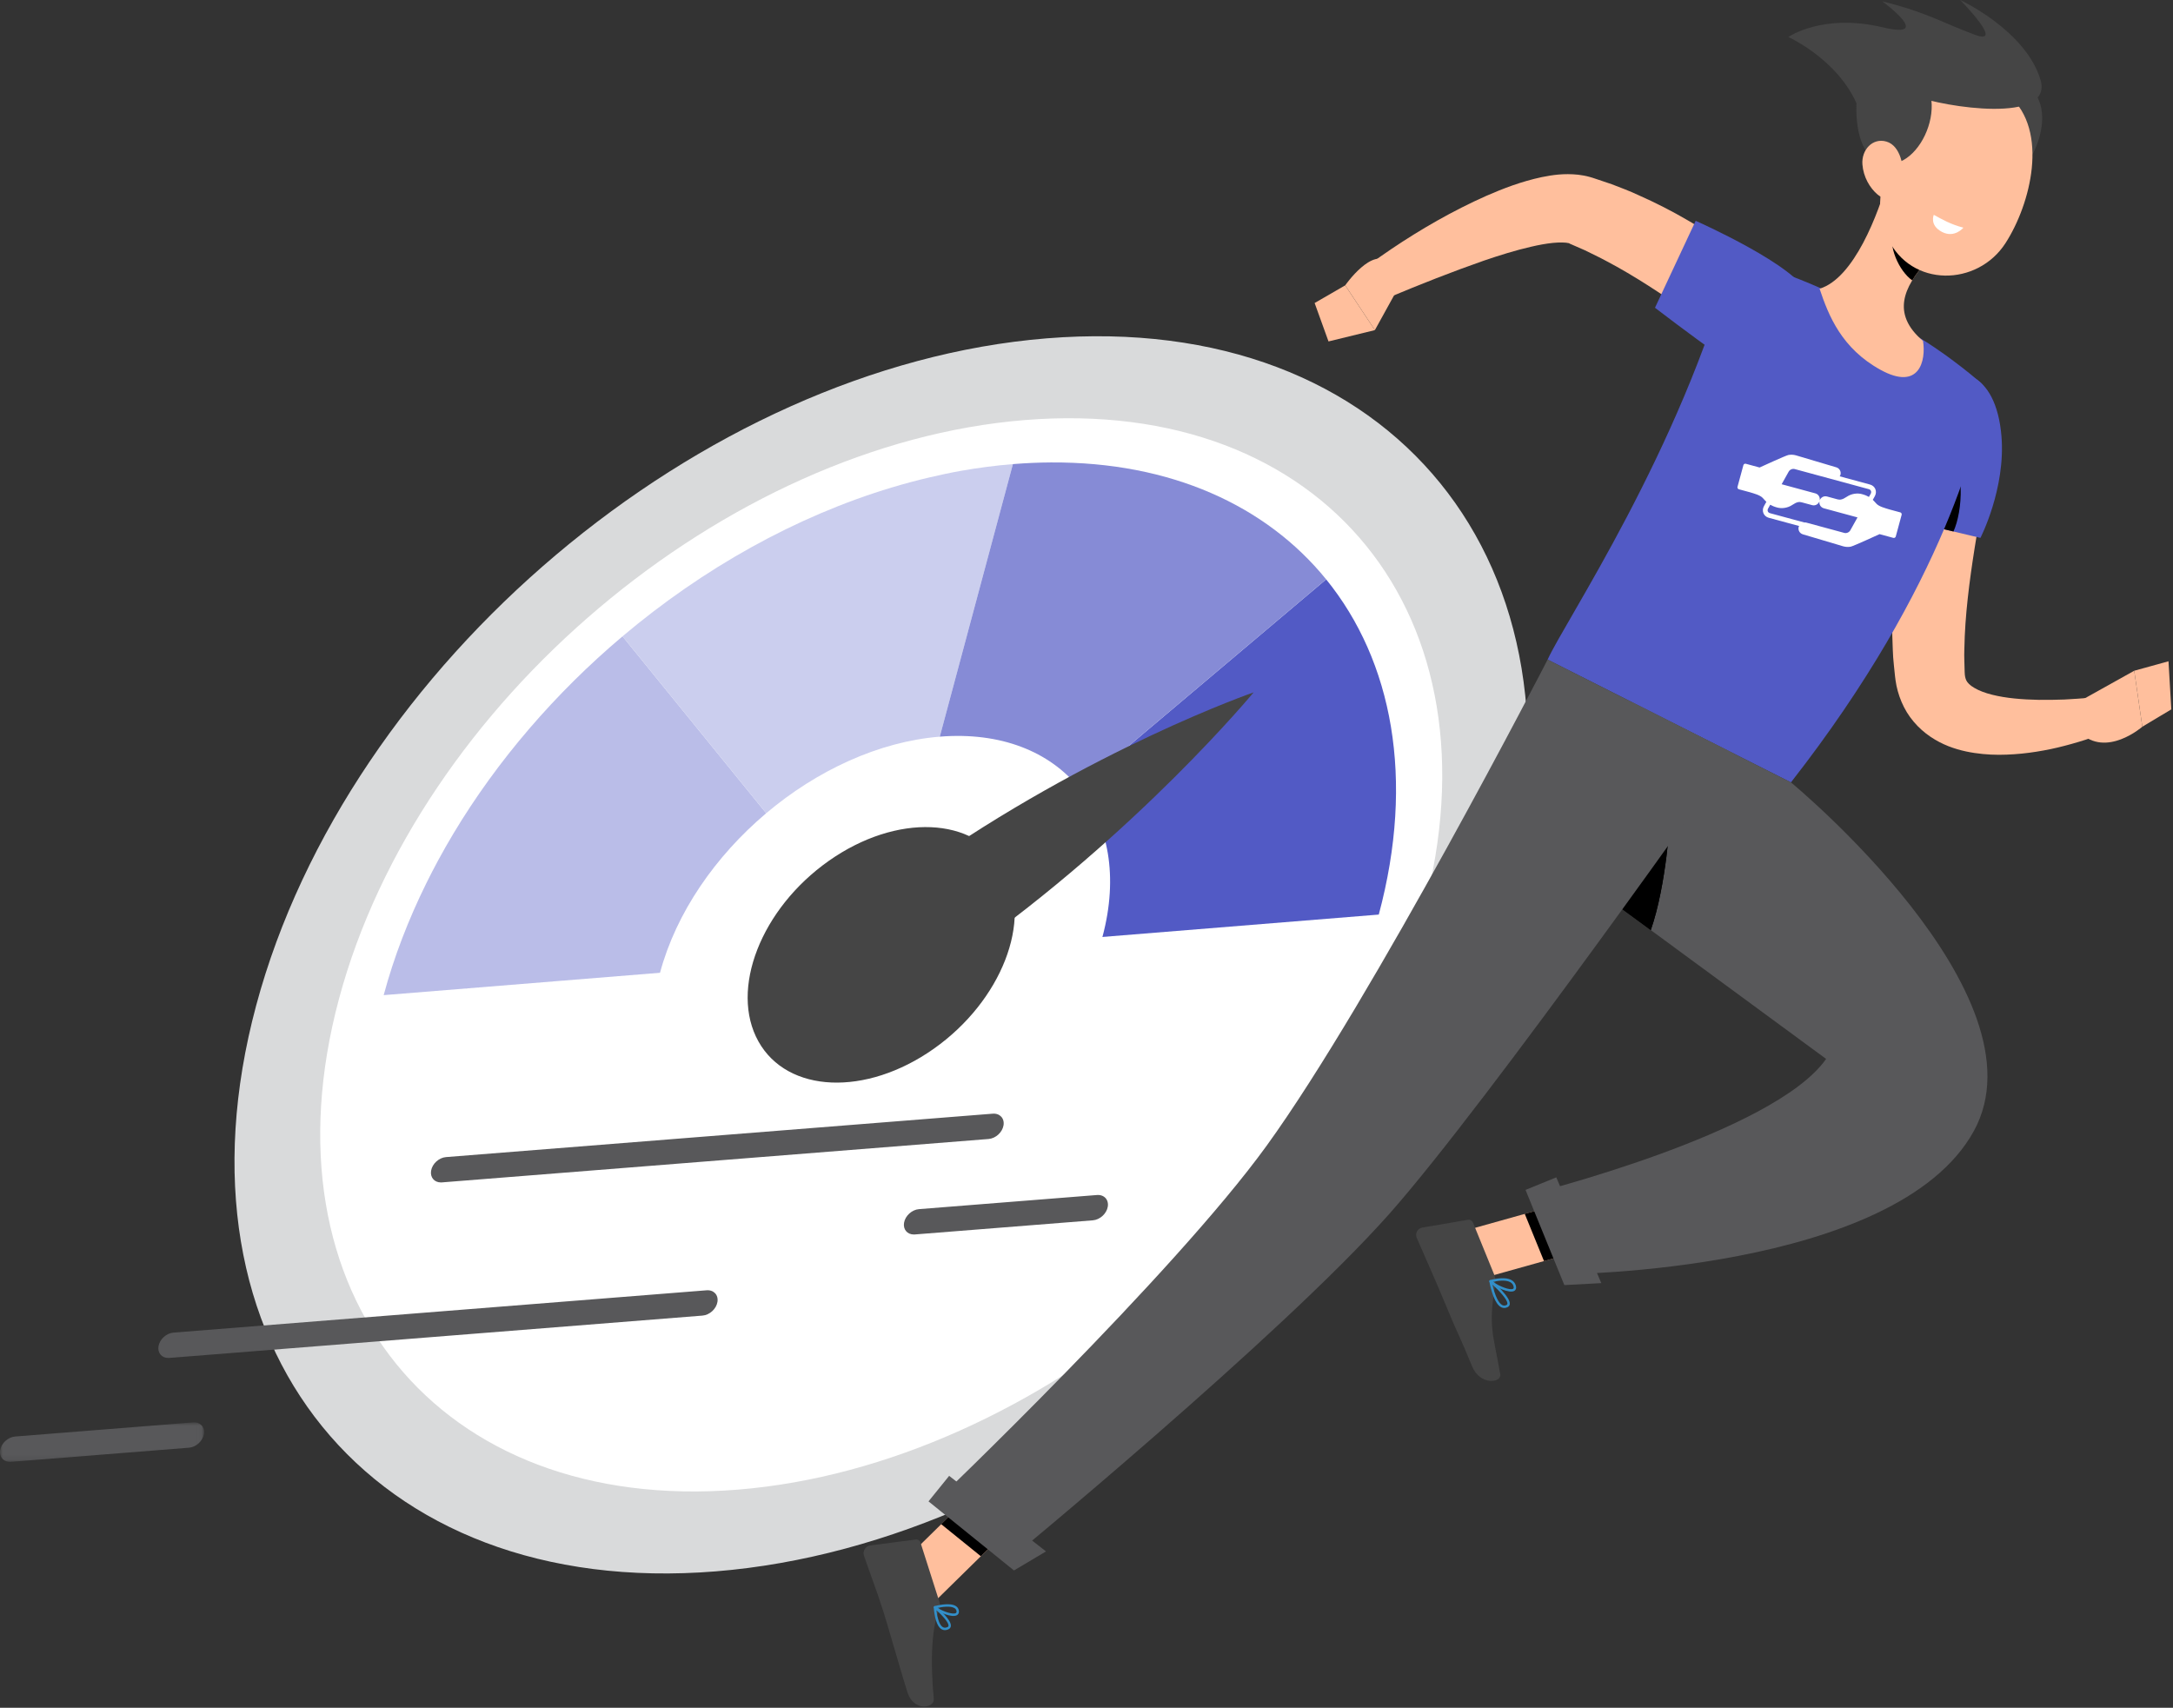 <?xml version="1.0" encoding="UTF-8"?>
<svg width="383px" height="301px" viewBox="0 0 383 301" version="1.1" xmlns="http://www.w3.org/2000/svg" xmlns:xlink="http://www.w3.org/1999/xlink">
    <rect x="0" y="0" width="383" height="301" fill="#333333" stroke="none"/>
    <title>Group 98</title>
    <defs>
        <polygon id="path-1" points="0 0.918 35.97 0.918 35.97 7.884 0 7.884"></polygon>
    </defs>
    <g id="Page-1" stroke="none" stroke-width="1" fill="none" fill-rule="evenodd">
        <g id="web" transform="translate(-230, -1407)">
            <g id="Group-98" transform="translate(230, 1407)">
                <path d="M265.489,159.376 C249.386,219.388 187.009,272.029 126.165,276.955 C65.32,281.881 29.05,237.225 45.151,177.213 C61.254,117.202 123.632,64.56 184.476,59.634 C245.321,54.708 281.592,99.364 265.489,159.376" id="Fill-1" fill="#D9DADB"></path>
                <path d="M250.887,160.558 C236.918,212.615 182.808,258.281 130.029,262.553 C77.248,266.827 45.784,228.089 59.753,176.031 C73.721,123.974 127.831,78.308 180.612,74.037 C233.392,69.763 264.855,108.499 250.887,160.558" id="Fill-3" fill="#FFFFFF"></path>
                <path d="M233.741,102.113 L155.321,168.295 L67.626,175.394 L243.015,161.195 C249.425,137.31 245.411,116.481 233.741,102.113" id="Fill-5" fill="#525AC5"></path>
                <path d="M109.721,112.153 C97.924,122.109 87.685,133.968 79.93,146.896 C78.992,148.462 78.091,150.042 77.228,151.636 C76.496,152.986 75.795,154.346 75.119,155.716 C71.973,162.102 69.424,168.686 67.625,175.394 L155.321,168.295 L109.721,112.153 Z" id="Fill-7" fill="#BABDE8"></path>
                <path d="M155.321,168.295 L178.529,81.8 L178.528,81.8 C175.502,82.045 172.469,82.439 169.442,82.973 C167.557,83.305 165.675,83.711 163.796,84.15 C161.587,84.667 159.385,85.258 157.191,85.916 C140.266,90.999 123.884,100.201 109.721,112.153 L155.321,168.295 Z" id="Fill-9" fill="#CBCEEE"></path>
                <path d="M155.321,168.295 L233.741,102.113 C223.165,89.093 206.301,81.379 185.209,81.506 C183.026,81.52 180.8,81.616 178.529,81.8 L155.321,168.295 Z" id="Fill-11" fill="#868BD6"></path>
                <path d="M194.309,165.139 C188.611,186.377 166.535,205.007 145.001,206.75 C123.468,208.493 110.632,192.69 116.33,171.451 C122.03,150.213 144.105,131.582 165.638,129.839 C187.171,128.096 200.008,143.9 194.309,165.139" id="Fill-13" fill="#FFFFFF"></path>
                <path d="M164.567,184.857 C152.613,193.283 138.782,192.697 133.675,183.55 C128.568,174.403 134.12,160.157 146.074,151.731 C158.028,143.306 171.858,143.891 176.965,153.039 C182.072,162.186 176.521,176.431 164.567,184.857" id="Fill-15" fill="#454545"></path>
                <path d="M220.957,122.033 C220.957,122.033 192.319,131.926 162.078,153.239 L170.325,168.012 C200.566,146.697 220.957,122.033 220.957,122.033" id="Fill-17" fill="#454545"></path>
                <path d="M77.709,208.406 C76.556,208.406 75.792,207.519 75.981,206.348 C76.182,205.117 77.361,204.038 78.617,203.938 L174.964,196.289 C176.225,196.192 177.076,197.107 176.876,198.339 C176.677,199.571 175.497,200.65 174.24,200.75 L77.895,208.398 C77.831,208.403 77.77,208.406 77.709,208.406" id="Fill-19" fill="#58585A"></path>
                <path d="M161.068,217.582 C159.914,217.582 159.151,216.695 159.34,215.525 C159.54,214.293 160.72,213.214 161.976,213.114 L193.339,210.624 C194.599,210.522 195.452,211.442 195.252,212.674 C195.052,213.906 193.873,214.985 192.617,215.085 L161.253,217.574 C161.19,217.579 161.129,217.582 161.068,217.582" id="Fill-21" fill="#58585A"></path>
                <g id="Group-25" transform="translate(0, 249.774)">
                    <mask id="mask-2" fill="white">
                        <use xlink:href="#path-1"></use>
                    </mask>
                    <g id="Clip-24"></g>
                    <path d="M1.756,7.884 C0.603,7.884 -0.161,6.997 0.029,5.826 C0.229,4.595 1.409,3.516 2.664,3.416 L34.028,0.926 C35.282,0.823 36.141,1.743 35.941,2.976 C35.74,4.207 34.562,5.286 33.306,5.386 L1.942,7.876 C1.879,7.881 1.817,7.884 1.756,7.884" id="Fill-23" fill="#58585A" mask="url(#mask-2)"></path>
                </g>
                <path d="M29.663,239.344 C28.509,239.344 27.746,238.457 27.935,237.287 C28.136,236.055 29.315,234.976 30.571,234.876 L124.541,227.415 C125.798,227.316 126.653,228.234 126.453,229.465 C126.254,230.698 125.073,231.777 123.817,231.876 L29.848,239.336 C29.785,239.341 29.724,239.344 29.663,239.344" id="Fill-26" fill="#58585A"></path>
                <polygon id="Fill-28" fill="#FFBF9D" points="258.984 216.683 262.376 224.998 282.534 219.357 279.143 211.042"></polygon>
                <polygon id="Fill-30" fill="#FFBF9D" points="158.663 275.746 164.152 282.859 180.579 266.723 173.596 261.076"></polygon>
                <path d="M165.561,282.291 L162.235,271.859 C162.123,271.51 161.787,271.295 161.425,271.342 L153.381,272.389 C152.547,272.497 152.008,273.386 152.279,274.188 C153.406,277.523 154.381,279.902 155.729,284.129 C156.558,286.729 158.792,294.669 159.938,298.26 C161.058,301.772 164.737,301.042 164.585,299.456 C163.907,292.346 164.286,286.662 165.485,283.869 C165.701,283.365 165.724,282.803 165.561,282.291" id="Fill-32" fill="#454545"></path>
                <path d="M263.314,224.547 L259.611,215.466 C259.472,215.126 259.117,214.928 258.754,214.989 L250.694,216.361 C249.858,216.503 249.369,217.382 249.703,218.161 C251.093,221.414 253.216,226.069 254.895,230.187 C256.858,235 257.162,235.168 259.463,240.814 C260.856,244.228 264.693,243.768 264.423,242.211 C263.194,235.125 262.309,233.85 263.483,226.815 C263.611,226.05 263.607,225.265 263.314,224.547" id="Fill-34" fill="#454545"></path>
                <path d="M351.529,78.377 C350.908,81.248 350.235,84.341 349.669,87.346 C349.106,90.376 348.542,93.399 348.064,96.426 C347.108,102.457 346.324,108.531 346.228,114.309 C346.205,115.035 346.187,115.758 346.223,116.448 L346.28,118.449 C346.3,119.167 346.396,119.528 346.569,119.919 C346.752,120.303 347.192,120.792 348.003,121.252 C348.797,121.721 349.887,122.144 351.105,122.443 C353.557,123.064 356.45,123.297 359.385,123.352 C360.858,123.36 362.359,123.356 363.867,123.29 C365.353,123.223 366.932,123.094 368.335,122.983 L370.033,129.508 C368.353,130.163 366.812,130.646 365.167,131.106 C363.54,131.56 361.89,131.972 360.199,132.27 C358.508,132.582 356.782,132.819 355.003,132.936 C353.224,133.058 351.387,133.087 349.468,132.894 C347.552,132.7 345.535,132.345 343.423,131.521 C341.339,130.696 339.084,129.332 337.3,127.207 C335.487,125.106 334.443,122.372 334.102,119.94 C334.044,119.596 334.028,119.4 334.005,119.18 L333.936,118.518 L333.8,117.191 C333.695,116.298 333.65,115.434 333.614,114.571 C333.27,107.635 333.83,101.027 334.635,94.485 C335.088,91.228 335.557,87.981 336.193,84.773 C336.828,81.538 337.449,78.41 338.315,75.105 L351.529,78.377 Z" id="Fill-36" fill="#FFBF9D"></path>
                <path d="M337.858,69.217 C331.538,75.029 332.763,90.944 332.763,90.944 L349.059,94.804 C349.059,94.804 353.541,86.102 352.763,76.843 C351.81,65.494 344.766,62.866 337.858,69.217" id="Fill-38" fill="#525AC5"></path>
                <path d="M342.749,76.565 C340.275,72.859 337.495,71.405 335.97,71.582 C331.804,78.465 332.764,90.943 332.764,90.943 L344.306,93.678 C345.887,90.163 346.626,82.358 342.749,76.565" id="Fill-40" fill="#000000"></path>
                <path d="M366.161,123.8 L376.167,118.219 L377.594,128.089 C377.594,128.089 371.208,133.675 366.559,129.074 L366.161,123.8 Z" id="Fill-42" fill="#FFBF9D"></path>
                <polygon id="Fill-44" fill="#FFBF9D" points="382.205 116.55 382.704 125.027 377.594 128.089 376.167 118.219"></polygon>
                <polygon id="Fill-46" fill="#000000" points="282.528 219.357 272.137 222.266 268.746 213.947 279.135 211.039"></polygon>
                <polygon id="Fill-48" fill="#000000" points="173.589 261.079 180.576 266.727 172.875 274.286 165.889 268.638"></polygon>
                <path d="M305.432,45.287 C296.139,79.505 275.804,109.526 272.776,116.254 C279.059,119.437 302.745,131.385 315.66,137.895 C343.16,102.739 348.899,76.279 349.94,69.851 C350.09,68.919 349.748,67.987 349.029,67.376 C348.027,66.524 346.414,65.195 344.45,63.721 C343.393,62.928 342.241,62.097 341.016,61.269 C340.343,60.808 339.647,60.358 338.937,59.912 C334.338,57.043 326.311,53.219 320.703,50.715 C319.527,50.193 318.314,49.687 317.132,49.216 C316.03,48.785 314.94,48.376 313.905,48.006 C309.213,46.321 305.432,45.287 305.432,45.287" id="Fill-50" fill="#525AC5"></path>
                <path d="M311.638,89.62 L312.006,88.96 C312.32,89.141 312.708,89.308 313.245,89.454 C314.021,89.664 315.059,89.563 315.913,88.985 C316.707,88.447 317.131,88.42 317.551,88.533 C317.97,88.647 319.399,89.034 319.399,89.034 C319.952,89.184 320.514,88.867 320.693,88.328 C320.577,88.882 320.901,89.435 321.453,89.585 C321.453,89.585 327.132,91.125 327.393,91.195 L326.119,93.478 C325.921,93.829 325.455,94.031 325.076,93.929 L322.741,93.296 L318.345,92.104 C318.229,92.073 318.114,92.075 318,92.082 L311.967,90.446 C311.588,90.344 311.441,89.974 311.638,89.62 M329.712,87.04 L329.409,87.582 C329.096,87.4 328.707,87.233 328.17,87.088 C327.394,86.878 326.356,86.978 325.502,87.557 C324.708,88.096 324.284,88.122 323.865,88.009 C323.446,87.894 322.017,87.508 322.017,87.508 C321.462,87.357 320.901,87.675 320.723,88.214 C320.838,87.66 320.514,87.106 319.962,86.957 C319.962,86.957 314.288,85.419 314.023,85.347 L315.264,83.123 C315.461,82.769 315.929,82.566 316.308,82.669 L329.383,86.214 C329.762,86.316 329.909,86.686 329.712,87.04 M334.925,90.306 L332.981,89.778 C332.248,89.552 331.202,89.289 330.727,88.779 C330.503,88.538 330.311,88.308 330.087,88.093 L330.447,87.45 C330.669,87.05 330.701,86.594 330.535,86.198 C330.371,85.808 330.032,85.518 329.603,85.402 L324.254,83.952 C324.307,83.866 324.363,83.782 324.39,83.68 C324.546,83.106 324.207,82.516 323.633,82.36 C323.633,82.36 316.855,80.339 316.513,80.247 C316.075,80.128 315.634,80.115 315.215,80.192 C314.746,80.279 310.136,82.398 310.136,82.398 L307.709,81.74 C307.522,81.689 307.329,81.8 307.279,81.986 L306.242,85.806 C306.192,85.993 306.303,86.186 306.491,86.237 L308.435,86.764 C309.166,86.99 310.213,87.253 310.688,87.763 C310.912,88.004 311.105,88.233 311.328,88.449 L310.904,89.21 C310.681,89.609 310.649,90.066 310.815,90.462 C310.979,90.851 311.319,91.141 311.747,91.258 L317.102,92.709 C317.077,92.762 317.04,92.805 317.025,92.862 C316.869,93.435 317.208,94.026 317.782,94.182 C317.782,94.182 324.561,96.203 324.902,96.295 C325.34,96.414 325.782,96.427 326.201,96.349 C326.669,96.263 331.28,94.143 331.28,94.143 L333.706,94.802 C333.894,94.852 334.086,94.742 334.137,94.556 L335.172,90.736 C335.223,90.549 335.113,90.355 334.925,90.306" id="Fill-52" fill="#FFFFFF"></path>
                <path d="M332.87,31.274 C331.06,37.719 326.786,49.045 320.708,50.889 C322.298,55.666 324.618,61.429 331.46,65.188 C338.301,68.947 339.501,63.543 338.937,60.086 C333.184,55.224 335.802,50.457 339.24,46.474 L332.87,31.274 Z" id="Fill-54" fill="#FFBF9D"></path>
                <path d="M335.464,37.474 L339.236,46.467 C338.42,47.407 337.654,48.395 337.043,49.419 C334.726,47.797 332.678,43.322 333.733,40.572 C334.259,39.202 334.945,37.974 335.464,37.474" id="Fill-56" fill="#000000"></path>
                <path d="M350.689,32.811 C357.651,33.828 365.103,16.827 355.046,14.054 C348.259,12.184 348.028,16.314 346.971,20.759 C345.914,25.205 346.278,32.166 350.689,32.811" id="Fill-58" fill="#454545"></path>
                <path d="M334.294,22.74 C331.861,31.314 330.002,36.209 332.728,42.006 C336.827,50.725 348.537,50.521 353.483,42.846 C357.935,35.939 361.165,23.079 354.123,16.852 C347.186,10.719 336.728,14.166 334.294,22.74" id="Fill-60" fill="#FFBF9D"></path>
                <path d="M332.339,28.857 C339.3,29.875 345.142,14.254 335.084,11.482 C328.298,9.612 327.425,13.594 327.221,17.911 C327.003,22.474 327.928,28.213 332.339,28.857" id="Fill-62" fill="#454545"></path>
                <path d="M337.346,16.872 C342.665,18.902 361.982,21.934 359.644,14.065 C357.059,5.372 345.497,0 345.497,0 C345.497,0 353.529,8.153 348.067,6.123 C342.019,3.874 339.909,2.286 331.753,0.232 C331.753,0.232 341.041,7.013 331.877,4.824 C321.253,2.286 315.198,6.524 315.198,6.524 C315.198,6.524 325.444,11.109 328.094,20.639 C330.453,29.121 337.346,16.872 337.346,16.872" id="Fill-64" fill="#454545"></path>
                <path d="M328.258,28.972 C328.426,31.2 329.562,33.122 330.915,34.273 C332.95,36.001 335.036,34.332 335.365,31.731 C335.661,29.388 334.958,25.665 332.485,24.951 C330.048,24.245 328.066,26.425 328.258,28.972" id="Fill-66" fill="#FFBF9D"></path>
                <path d="M287.613,123.749 L276.138,153.042 L321.863,186.638 C312.594,199.832 269.593,210.517 269.593,210.517 L275.329,224.6 C275.329,224.6 334.154,224.336 347.888,199.365 C361.101,175.353 315.66,137.895 315.66,137.895 L287.613,123.749 Z" id="Fill-68" fill="#58585A"></path>
                <path d="M290.957,163.934 L283.011,158.097 L294.382,143.889 C294.382,143.889 293.77,155.893 290.957,163.934" id="Fill-70" fill="#000000"></path>
                <path d="M290.957,163.934 L283.011,158.097 L294.382,143.889 C294.382,143.889 293.77,155.893 290.957,163.934" id="Fill-72" fill="#000000"></path>
                <path d="M305.592,132.818 C305.592,132.818 262.315,194.272 244.859,213.961 C225.743,235.521 177.408,275.282 177.408,275.282 L164.618,264.941 C164.618,264.941 206.758,224.717 223.232,201.96 C241.997,176.037 272.776,116.254 272.776,116.254 L305.592,132.818 Z" id="Fill-74" fill="#58585A"></path>
                <polygon id="Fill-76" fill="#58585A" points="178.716 276.797 163.654 264.62 167.292 260.121 184.365 273.44"></polygon>
                <polygon id="Fill-78" fill="#58585A" points="275.722 226.501 268.88 209.723 274.301 207.512 282.235 226.151"></polygon>
                <path d="M165.047,283.794 C165.221,285.352 165.631,286.449 166.167,286.776 C166.403,286.92 166.668,286.923 166.981,286.787 C167.133,286.721 167.165,286.638 167.174,286.573 C167.268,285.991 166.043,284.682 165.047,283.794 M164.988,285.658 C164.736,284.867 164.625,283.954 164.577,283.309 C164.571,283.223 164.615,283.139 164.691,283.097 C164.767,283.055 164.858,283.063 164.923,283.116 C165.214,283.357 167.768,285.508 167.589,286.629 C167.562,286.803 167.46,287.04 167.135,287.183 C166.696,287.374 166.296,287.362 165.944,287.148 C165.5,286.878 165.196,286.31 164.988,285.658" id="Fill-80" fill="#328FC9"></path>
                <path d="M168.56,283.837 C168.507,283.671 168.401,283.538 168.237,283.436 C167.519,282.985 166.012,283.231 165.269,283.39 C166.209,284.029 167.955,284.61 168.476,284.301 C168.524,284.273 168.636,284.206 168.584,283.931 C168.578,283.899 168.57,283.867 168.56,283.837 M164.587,283.358 C164.575,283.319 164.574,283.277 164.584,283.236 C164.604,283.159 164.664,283.099 164.738,283.078 C164.844,283.048 167.345,282.364 168.464,283.066 C168.755,283.249 168.935,283.508 168.997,283.836 C169.092,284.342 168.838,284.576 168.678,284.672 C167.794,285.195 165.399,284.158 164.642,283.446 C164.616,283.422 164.597,283.392 164.587,283.358" id="Fill-82" fill="#328FC9"></path>
                <path d="M265.686,229.714 C265.647,228.999 264.217,227.468 263.05,226.405 C263.494,228.366 264.131,229.702 264.793,230.029 C265.027,230.145 265.265,230.138 265.524,230.009 C265.624,229.958 265.671,229.896 265.683,229.799 C265.686,229.772 265.687,229.743 265.686,229.714 M262.498,225.834 C262.495,225.755 262.535,225.679 262.604,225.639 C262.682,225.593 262.781,225.602 262.849,225.66 C263.199,225.959 266.256,228.61 266.106,229.85 C266.077,230.089 265.941,230.276 265.714,230.389 L265.713,230.389 C265.333,230.579 264.96,230.586 264.605,230.41 C263.426,229.828 262.782,227.311 262.502,225.862 C262.5,225.853 262.499,225.844 262.498,225.834" id="Fill-84" fill="#328FC9"></path>
                <path d="M266.797,226.895 C266.793,226.838 266.781,226.766 266.755,226.678 C266.664,226.368 266.475,226.139 266.178,225.977 C265.323,225.515 263.863,225.765 263.166,225.926 C264.199,226.699 266.163,227.474 266.69,227.152 C266.724,227.133 266.807,227.082 266.797,226.895 L266.797,226.895 Z M262.499,225.834 C262.498,225.813 262.5,225.793 262.505,225.772 C262.522,225.699 262.578,225.64 262.65,225.619 C262.749,225.589 265.08,224.9 266.38,225.603 C266.776,225.818 267.04,226.139 267.163,226.557 C267.329,227.122 267.118,227.39 266.912,227.515 C266.034,228.052 263.425,226.796 262.565,225.976 C262.525,225.938 262.502,225.887 262.499,225.834 L262.499,225.834 Z" id="Fill-86" fill="#328FC9"></path>
                <path d="M304.677,60.499 L301.329,57.891 C300.171,57.004 298.988,56.143 297.798,55.29 C295.426,53.575 293.002,51.941 290.562,50.371 C288.114,48.811 285.637,47.324 283.12,46.007 C281.864,45.321 280.594,44.739 279.331,44.106 L277.423,43.272 L276.945,43.063 L276.705,42.959 C276.643,42.933 276.688,42.95 276.675,42.939 C276.687,42.921 276.599,42.893 276.496,42.855 C275.994,42.722 274.869,42.693 273.689,42.812 C272.485,42.938 271.17,43.177 269.828,43.495 C267.134,44.112 264.336,44.983 261.54,45.938 C255.963,47.883 250.251,50.14 244.705,52.465 L241.318,46.636 C246.499,42.874 251.805,39.536 257.564,36.612 C260.443,35.156 263.41,33.804 266.63,32.664 C268.244,32.104 269.93,31.602 271.767,31.212 C273.624,30.842 275.607,30.527 278.171,30.794 C278.829,30.879 279.502,30.987 280.249,31.202 L280.77,31.357 L281.072,31.458 L281.675,31.659 L284.088,32.474 C285.653,33.075 287.236,33.668 288.735,34.371 C291.781,35.716 294.712,37.216 297.53,38.865 C300.365,40.49 303.098,42.249 305.752,44.108 C307.068,45.056 308.375,46.013 309.663,47.005 C310.981,48.005 312.176,48.976 313.544,50.171 L304.677,60.499 Z" id="Fill-88" fill="#FFBF9D"></path>
                <path d="M318.675,51.989 C317.055,46.955 298.869,38.918 298.869,38.918 L291.698,54.242 C291.698,54.242 297.912,59.024 303.09,62.659 C312.983,69.603 321.863,61.889 318.675,51.989" id="Fill-90" fill="#525AC5"></path>
                <path d="M246.707,50.252 L242.328,58.184 L237.101,50.291 C237.101,50.291 241.974,43.277 244.877,46.365 L246.707,50.252 Z" id="Fill-92" fill="#FFBF9D"></path>
                <polygon id="Fill-94" fill="#FFBF9D" points="234.154 60.178 231.709 53.407 237.1 50.291 242.328 58.184"></polygon>
                <path d="M340.841,37.863 C342.214,38.624 343.851,39.566 346.058,40.128 C346.058,40.128 344.505,42.025 342.3,40.884 C340.012,39.7 340.841,37.863 340.841,37.863" id="Fill-96" fill="#FFFFFF"></path>
            </g>
        </g>
    </g>
</svg>